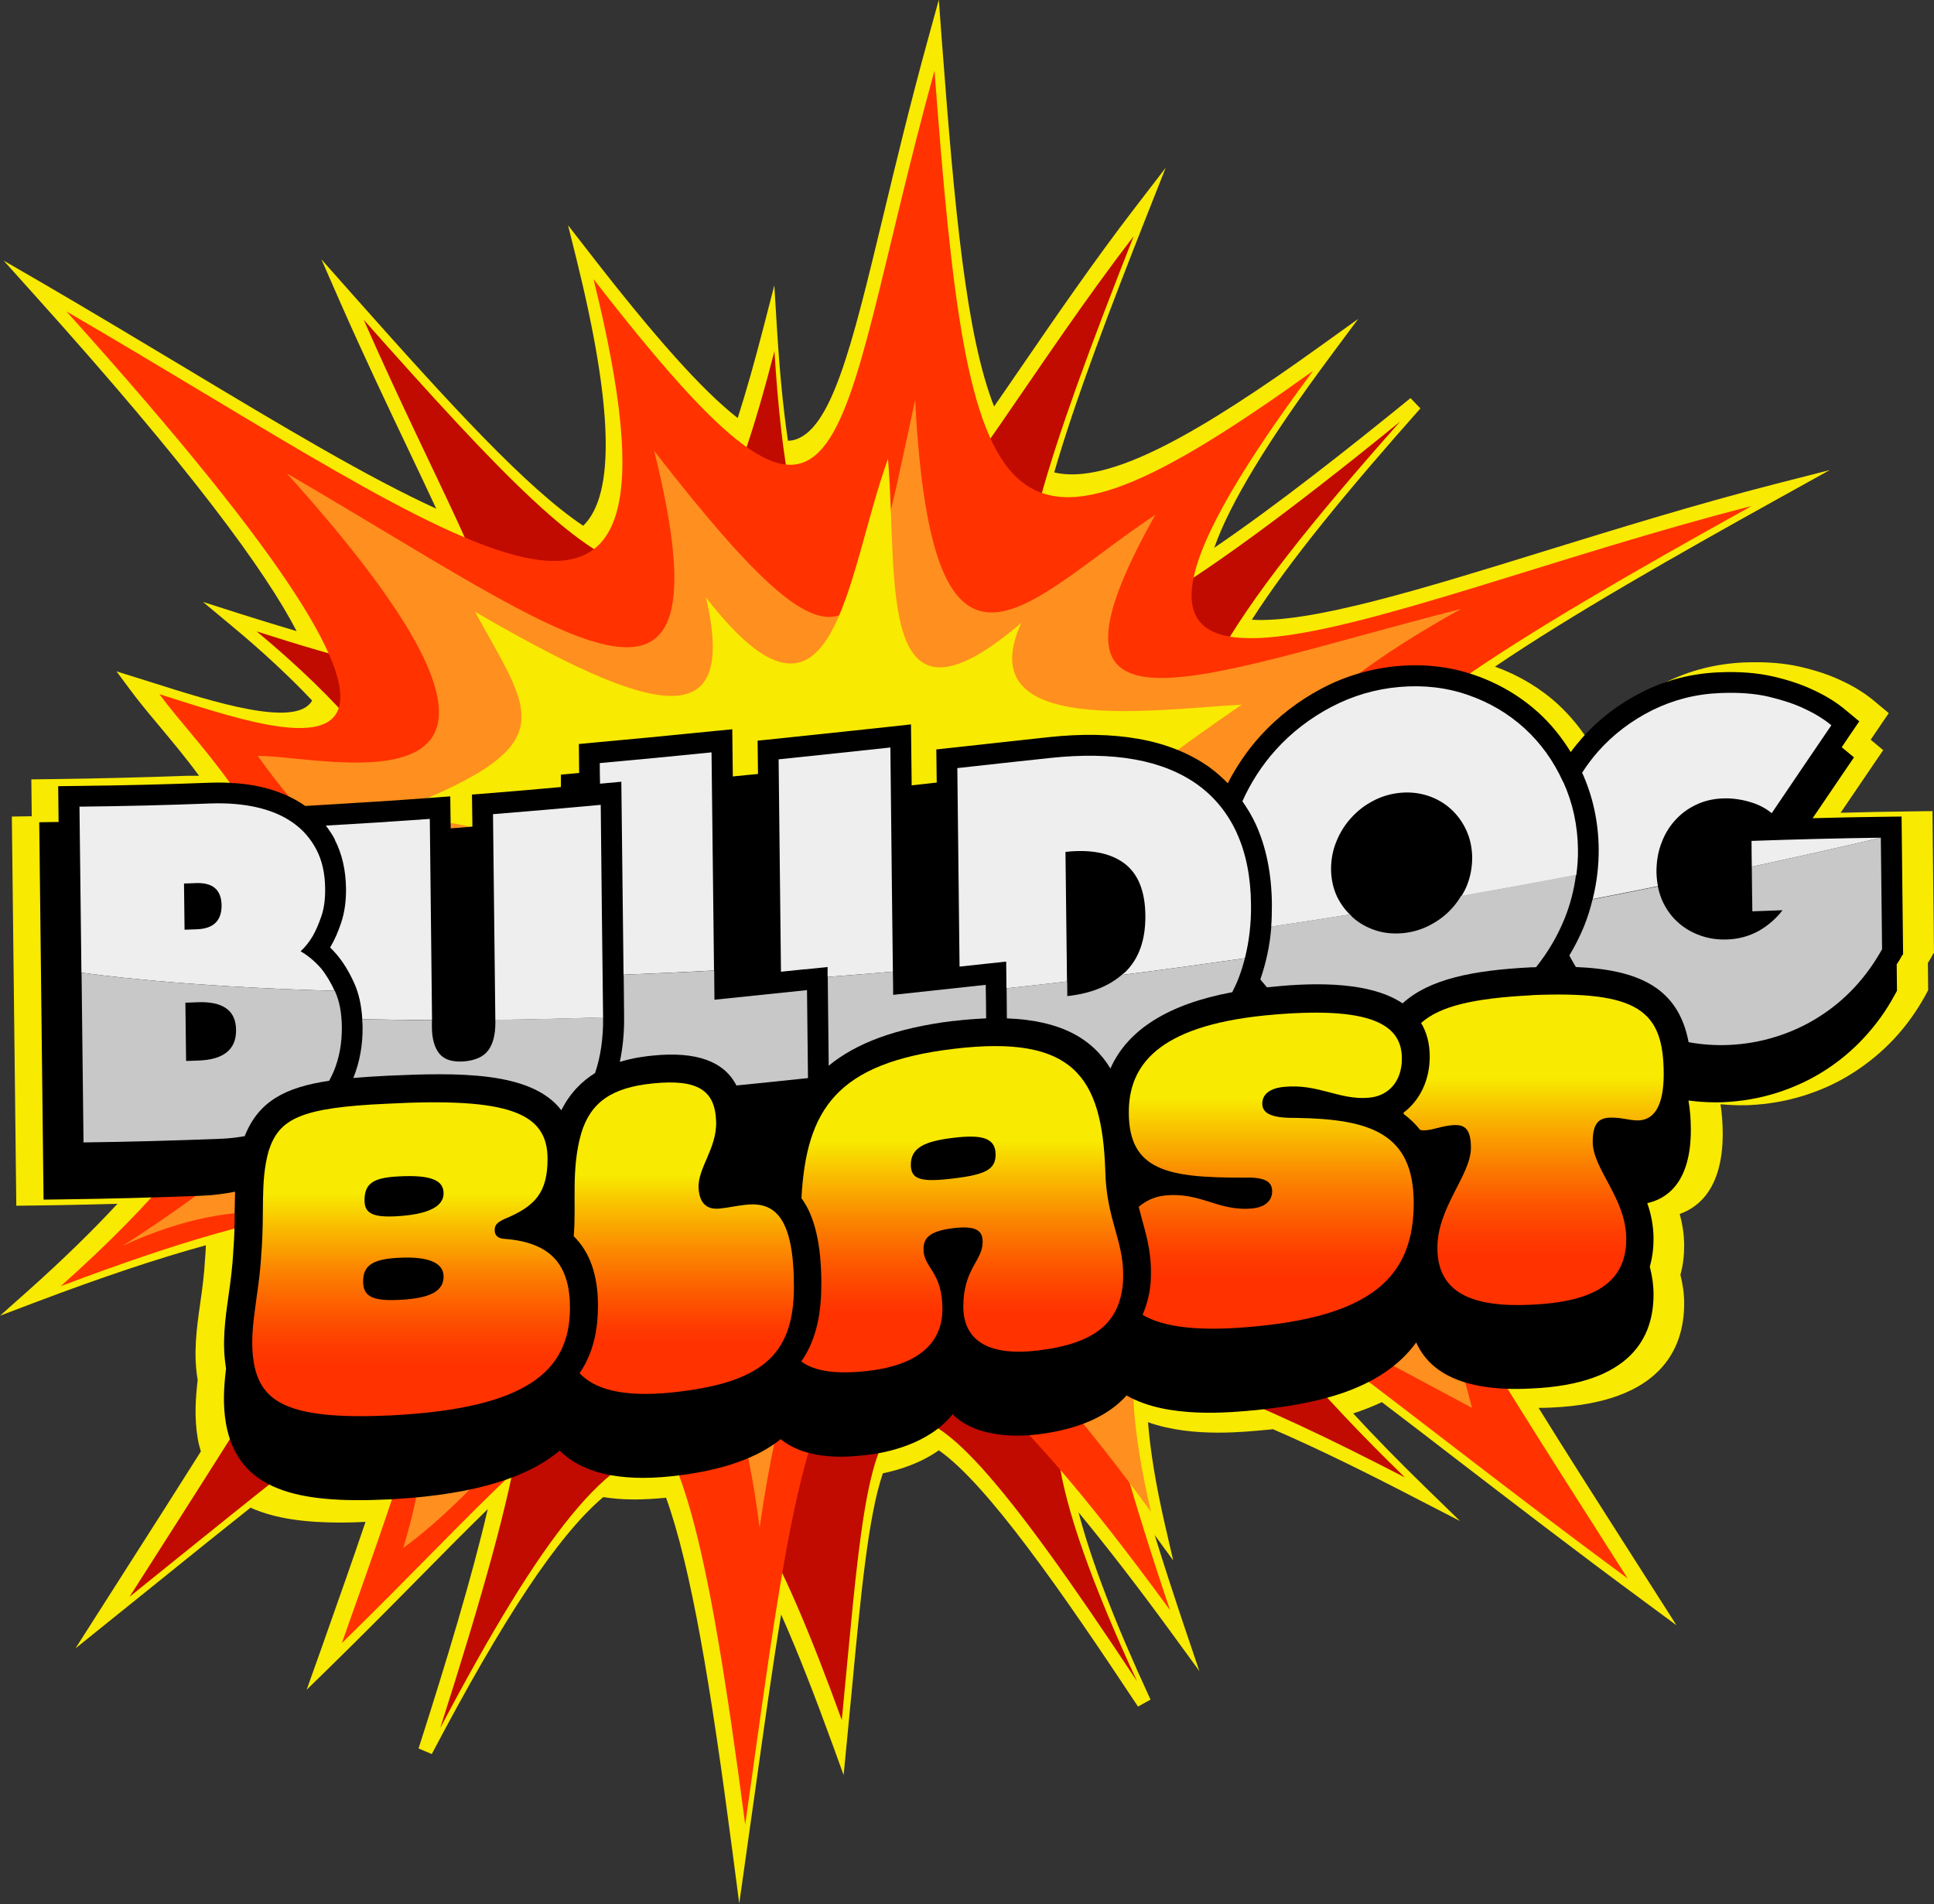 <?xml version="1.0" encoding="UTF-8"?><svg id="Layer_2" xmlns="http://www.w3.org/2000/svg" xmlns:xlink="http://www.w3.org/1999/xlink" viewBox="0 0 138.95 136.79"><rect x="0" y="0" width="138.95" height="136.79" fill="#333333" stroke="none"/><defs><style>.cls-1{fill:url(#linear-gradient);}.cls-2{fill:#f8ea00;}.cls-3{fill:#eee;}.cls-4{fill:#ff3200;}.cls-5{fill:#ff8f1e;}.cls-6{fill:#c10b00;}.cls-7{fill:#c8c8c8;}.cls-8{fill:url(#linear-gradient-3);}.cls-9{fill:url(#linear-gradient-4);}.cls-10{fill:url(#linear-gradient-2);}.cls-11{fill:url(#linear-gradient-5);}</style><linearGradient id="linear-gradient" x1="29.53" y1="101.74" x2="29.53" y2="79.19" gradientUnits="userSpaceOnUse"><stop offset=".16" stop-color="#ff3200"/><stop offset=".22" stop-color="#fe3b00"/><stop offset=".32" stop-color="#fd5400"/><stop offset=".45" stop-color="#fc7e00"/><stop offset=".59" stop-color="#f9b700"/><stop offset=".71" stop-color="#f8ea00"/></linearGradient><linearGradient id="linear-gradient-2" x1="49.11" y1="100.14" x2="49.11" y2="77.76" gradientUnits="userSpaceOnUse"><stop offset=".16" stop-color="#ff3200"/><stop offset=".22" stop-color="#fe3c00"/><stop offset=".32" stop-color="#fd5a00"/><stop offset=".46" stop-color="#fb8900"/><stop offset=".63" stop-color="#f9ca00"/><stop offset=".7" stop-color="#f8ea00"/></linearGradient><linearGradient id="linear-gradient-3" x1="69.14" y1="98.6" x2="69.14" y2="75.15" gradientUnits="userSpaceOnUse"><stop offset=".18" stop-color="#ff3200"/><stop offset=".23" stop-color="#fe3c00"/><stop offset=".33" stop-color="#fd5700"/><stop offset=".46" stop-color="#fb8300"/><stop offset=".61" stop-color="#f9c000"/><stop offset=".71" stop-color="#f8ea00"/></linearGradient><linearGradient id="linear-gradient-4" x1="91.34" y1="95.45" x2="91.34" y2="72.75" gradientUnits="userSpaceOnUse"><stop offset=".16" stop-color="#ff3200"/><stop offset=".23" stop-color="#fe3c00"/><stop offset=".33" stop-color="#fd5800"/><stop offset=".48" stop-color="#fb8600"/><stop offset=".64" stop-color="#f9c500"/><stop offset=".73" stop-color="#f8ea00"/></linearGradient><linearGradient id="linear-gradient-5" x1="110.18" y1="93.76" x2="110.18" y2="71.45" gradientUnits="userSpaceOnUse"><stop offset=".16" stop-color="#ff3200"/><stop offset=".22" stop-color="#fe3b00"/><stop offset=".33" stop-color="#fd5600"/><stop offset=".46" stop-color="#fb8100"/><stop offset=".62" stop-color="#f9bc00"/><stop offset=".73" stop-color="#f8ea00"/></linearGradient></defs><g id="art"><path class="cls-2" d="m138.95,68.5l-.11-10.23-1.55.02c-1.64.02-3.33.05-5.05.1.76-1.12,1.51-2.23,2.27-3.34l.79-1.16-.9-.75c.17-.25.34-.5.51-.75l.79-1.16-1.08-.9c-.66-.55-1.47-1.05-2.4-1.47-.8-.38-1.77-.7-2.89-.96-1.16-.27-2.52-.37-4.04-.31-2,.09-3.89.57-5.63,1.43-1.71.85-3.21,1.99-4.46,3.39-.31.35-.61.72-.89,1.1-.66-1.08-1.45-2.05-2.36-2.9-1.3-1.19-2.83-2.1-4.54-2.72,5.45-3.7,12.95-7.96,20.55-12.18l3.5-1.94-3.88.99c-5.7,1.46-11.48,3.25-16.58,4.82-8.88,2.75-16.83,5.2-21.06,4.94,2.72-4.25,6.84-9.24,12.11-15.18l-.71-.74c-4.39,3.57-9.51,7.62-14.1,10.75,1.09-3.14,3.88-7.75,8.37-13.79l1.97-2.65-2.69,1.93c-8.55,6.14-15.13,10.04-19.15,9.1,1.51-5.23,4.04-11.84,6.66-18.48l1.35-3.41-2.23,2.9c-2.9,3.77-5.68,7.82-8.13,11.39-.67.97-1.32,1.93-1.97,2.86-2-5.09-2.83-14.04-3.75-26.25l-.22-2.97-.79,2.87c-1.3,4.73-2.32,8.98-3.22,12.72-2.24,9.31-3.72,15.46-6.49,16.06-.11.02-.22.03-.34.03-.33-2.23-.59-4.86-.78-7.92l-.2-3.24-.81,3.14c-.61,2.35-1.21,4.49-1.82,6.39-2.53-1.97-5.95-5.8-10.69-11.92l-1.5-1.93.59,2.37c2.65,10.68,2.81,16.97.5,19.22-4.07-2.72-9.47-8.61-16.63-16.68l-2.18-2.46,1.32,3.01c1.75,3.98,3.42,7.48,4.89,10.58.74,1.55,1.42,2.99,2.04,4.32-4.91-2.24-11.07-5.93-17.98-10.08-3.27-1.96-6.65-3.99-10.25-6.09l-2.85-1.65,2.2,2.45c11.27,12.52,16.63,19.88,18.85,24.17-1.29-.38-2.68-.81-4.2-1.29l-2.53-.81,2.04,1.7c2.22,1.84,4.14,3.63,5.8,5.38-.01.03-.03.05-.04.08-1.22,1.88-7.06.02-11.33-1.33l-2.68-.84.94,1.27c.62.84,1.35,1.72,2.13,2.65.94,1.13,1.93,2.31,2.86,3.58-.27,0-.54,0-.81,0-3.29.12-6.55.2-9.69.24l-1.55.02.03,2.65-1.43.02.32,27.96,1.55-.02c1.87-.02,3.79-.07,5.72-.12-1.82,1.96-3.92,4.01-6.36,6.19l-2.08,1.85,2.61-.99c4.74-1.79,8.78-3.14,12.18-4.07-.01.32-.03.64-.06.99-.06,1.12-.2,2.15-.35,3.2-.26,1.84-.5,3.57-.18,5.49-.16,1.37-.24,2.72,0,4.18.06.34.14.65.23.95-1.6,2.54-3.29,5.19-5.08,7.99l-3.93,6.16,5.74-4.62c2.44-1.97,4.72-3.81,6.84-5.49,1.8.82,4.06,1.07,6.48,1.07.58,0,1.18-.02,1.78-.05-.95,2.81-2.03,5.86-3.2,9.17l-1.03,2.89,1.59-1.55c2.39-2.34,4.58-4.55,6.51-6.51,1.79-1.82,3.43-3.47,4.91-4.91-1.13,4.87-2.97,10.95-4.97,17.19l.95.4c5.15-9.78,9.07-15.71,12.32-18.46.68.11,1.42.17,2.25.17.65,0,1.36-.04,2.12-.11.05,0,.09-.01.14-.02,1.81,5,3.23,13.64,4.77,25.41l.49,3.75,1.14-8.08c.65-4.62,1.24-8.88,1.87-12.68,1.21,2.71,2.43,5.86,3.71,9.38l.78,2.15.57-5.9c.66-7.04,1.2-12.74,2.25-15.78,1.14-.23,2.68-.71,4.02-1.65,3.46,2.41,8.84,10.14,14.31,18.41l.9-.5c-2.56-5.53-4.27-9.99-5.17-13.45,2.03,2.46,4.26,5.34,6.71,8.7l1.97,2.7-1.07-3.16c-.7-2.09-1.44-4.34-2.14-6.61l1.33,1.82-.57-2.46c-.67-2.91-1.08-5.39-1.24-7.47,1.61.58,3.43.75,5.06.75,1.37,0,2.6-.12,3.44-.2l.23-.02c.08,0,.16-.02.24-.03,3.24,1.4,6.78,3.15,10.36,5.01l3.09,1.59-2.49-2.42c-1.92-1.87-3.64-3.63-5.19-5.31.71-.23,1.4-.5,2.06-.81,1.65,1.25,3.37,2.57,5.17,3.96,4.12,3.16,8.78,6.75,13.78,10.43l2.22,1.64-3.67-5.75c-2.29-3.59-4.38-6.86-6.24-9.87.29,0,.58,0,.89-.02,7.91-.34,9.57-4.25,9.57-7.48,0-.74-.11-1.42-.27-2.06.19-.69.27-1.4.27-2.07,0-.83-.13-1.6-.32-2.3,1.37-.48,3.09-1.86,3.09-5.76,0-.77-.06-1.47-.16-2.12.46.04.93.07,1.41.07.22,0,.44,0,.66-.01,1.34-.06,2.67-.29,3.94-.69,1.27-.4,2.46-.95,3.53-1.64,1.08-.69,2.07-1.51,2.95-2.45.87-.94,1.62-1.99,2.24-3.12l.19-.36-.02-1.96c.07-.12.15-.23.22-.35l.19-.36Z"/><path class="cls-6" d="m117.98,75.92c-36.54-15.33-42.96-16.8-17.38-45.64-32.2,26.21-31.43,17.79-19.15-13.31-14.09,18.3-23.74,41.36-25.81,8.26-5.83,22.56-9.8,19.95-29.51-2.26,10.32,23.46,18.01,30.63-7.69,22.39,23.7,19.71,14.17,32.79-9.13,69.35,28.08-22.59,34.62-29.03,22.32,9.43,14.62-27.75,19.89-25.28,28.85-.57,2.34-24.2,1.92-32,21.21-2.79-13.2-28.55-2.51-25.88,19.25-14.64-25.63-24.92-16.79-31.59,17.03-30.22Z"/><path class="cls-4" d="m116.95,113.41c-24.16-37.96-29.34-43.53,17.56-52.44-51.38,2.16-44.26-4.88-8.66-24.62-27.66,7.08-54.58,21.35-31.52-9.7-22.79,16.36-24.71,11.4-27.19-21.58-7.67,27.88-5.57,39.39-24.5,14.98,8.27,33.38-8.92,19.16-37.87,2.32,33.26,36.93,16.43,30.55,6.68,27.5,5.51,7.45,20.26,18.21-7.09,42.53,34.13-12.89,30.15-2.45,20.2,25.64,20.63-20.14,23.47-29.05,28.98,13.04,4.82-34.06,5.67-49.43,30.52-15.41-14.64-43.52.82-25.89,32.9-2.26Z"/><path class="cls-5" d="m105.76,101.14c-6.21-23.92-15.87-32.99,5.26-40.24-19.22,4.57-30.84-3.4-6.04-17.16-19.28,4.93-31.71,10.55-21.97-6.76-9.19,6.08-16.03,15.38-17.26-8.25-3.7,17.05-3.96,22.71-18.75,3.66,5.77,23.26-6.22,13.35-26.39,1.62,23.18,25.74,3.07,20.29-2.09,20.29,5.47,7.96,18.99,16.85-9.71,35.2,17.32-7.94,25.36,4.85,20.16,21.7,11.25-8.1,21.77-30.77,25.61-1.44,3.36-23.73,10.79-24.86,28.11-1.16-5.52-23.82,7.72-15.65,23.06-7.46Z"/><path class="cls-2" d="m83.28,83.83c-10.99-15.07-12.86-19.08,7.69-22.98-15.84-.2-11.24-3.7-1.75-10.23-6.33.34-19.6,2.36-15.84-5.88-10.48,8.98-8.85-2.84-9.58-11.78-3.06,8.45-3.78,21.95-13.08,9.96,2.36,10.12-3.91,8.4-16.6,1.02,4.36,7.96,6.82,9.78-8.03,15.21,17.77-2.01,12.69,10.41,4.13,18.56,15.49-6.66,16.79-4.81,13.81,4.25,5.86-2.71,9.6-2.36,11.45,9.62,2.11-14.93,6.07-13.05,13.37-6.75-6.42-19.07.36-11.35,14.42-.99Z"/><path d="m136.73,68.58l-.11-9.92-1.5.02c-1.59.02-3.23.05-4.89.1.73-1.08,1.47-2.17,2.2-3.24l.77-1.13-.88-.73c.16-.24.33-.49.49-.73l.77-1.13-1.05-.87c-.64-.53-1.43-1.01-2.33-1.42-.77-.36-1.71-.68-2.8-.93-1.13-.26-2.45-.37-3.92-.3-1.93.08-3.77.55-5.45,1.39-1.66.83-3.12,1.93-4.32,3.28-.3.34-.59.69-.86,1.06-.64-1.05-1.4-1.99-2.29-2.81-1.31-1.19-2.85-2.11-4.58-2.71-1.74-.61-3.61-.83-5.55-.66-1.92.17-3.77.71-5.47,1.61-1.68.89-3.17,2.04-4.42,3.42-.92,1.02-1.7,2.16-2.33,3.39-.4-.41-.82-.79-1.29-1.13-1.41-1.01-3.13-1.71-5.12-2.06-1.92-.34-4.1-.38-6.49-.12l-8.04.88.03,2.38-1.8.2-.05-4.38-1.64.18c-2.67.29-5.35.57-8.02.85l-1.36.14.03,2.39c-.17.02-.34.04-.52.05l-1.29.13-.04-3.39-1.63.16c-2.67.27-5.34.53-8.01.77l-1.38.13.02,2.08-1.31.12v.89c-1.66.15-3.32.3-4.99.43l-1.4.11.03,2.3c-.06,0-.12.01-.18.02l-1.38.11-.03-2.3-1.59.12c-2.56.19-5.12.35-7.68.5l-1.15.07s-.02-.01-.03-.02c-.87-.61-1.91-1.06-3.11-1.34-1.13-.26-2.38-.36-3.71-.31-3.2.12-6.36.2-9.4.23l-1.5.02.03,2.57-1.39.02.31,27.11,1.5-.02c3.19-.04,6.51-.13,9.87-.26.84-.03,1.63-.14,2.39-.29-.01.46-.02.92-.03,1.38,0,.9-.01,1.84-.1,2.88,0,0,0,.02,0,.03,0,0,0,.02,0,.03-.06,1.13-.2,2.15-.34,3.14-.25,1.76-.48,3.42-.18,5.23,0,.01,0,.02,0,.03-.16,1.31-.24,2.6,0,3.97.87,4.76,5.08,5.73,11.59,5.42.14,0,.29-.01.43-.02,6.24-.36,9.87-1.72,11.95-3.49,1.58,1.58,4.23,2.24,7.98,1.85,3.81-.4,6.29-1.38,7.9-2.67,2,1.62,5.03,1.27,6.3,1.12,1.2-.14,4.3-.72,6.05-2.91,1.76,1.76,4.88,1.6,6.08,1.45,2.94-.35,5.07-1.3,6.42-2.8,2.96,1.7,7.46,1.22,9.41,1.04,3.96-.42,8.84-1.32,11.4-4.85.89,2,3.15,3.58,8.25,3.31,7.27-.31,8.8-3.77,8.8-6.75,0-.72-.11-1.38-.27-2,.19-.66.27-1.34.27-2,0-.94-.18-1.79-.45-2.57,1.21-.26,3.13-1.27,3.13-5.25,0-.78-.06-1.48-.17-2.12.62.08,1.24.13,1.88.13.21,0,.43,0,.64-.01,1.31-.06,2.59-.28,3.82-.67,1.23-.39,2.38-.92,3.43-1.59,1.05-.67,2.01-1.47,2.85-2.38.84-.91,1.58-1.92,2.17-3.02l.19-.34-.02-1.9c.07-.12.15-.22.22-.34l.19-.34Z"/><path class="cls-3" d="m43.33,73.13c-.06-5.1-.12-10.21-.17-15.31-2.58.24-5.16.46-7.74.67.06,5,.11,9.99.17,14.99,0-.07,0-.14,0-.21,2.44-.03,5.02-.09,7.74-.18,0,.02,0,.03,0,.05,0,.4,0,.78-.03,1.16.03-.37.04-.76.03-1.16Z"/><path class="cls-3" d="m43.18,75.38c-.11.7-.28,1.36-.51,1.97.23-.61.4-1.27.51-1.97Z"/><path class="cls-3" d="m24.04,71.18s.02.04.03.06c-.31-.68-.65-1.24-1.01-1.68-.44-.5-.93-.91-1.46-1.22.33-.31.63-.68.89-1.13.21-.37.41-.84.6-1.39.19-.55.28-1.21.27-1.99-.01-1.08-.22-2.02-.63-2.8-.41-.78-.97-1.43-1.69-1.93-.72-.51-1.58-.87-2.58-1.1-1-.23-2.11-.32-3.31-.28-3.15.12-6.29.2-9.44.23.05,3.97.09,7.94.14,11.92.6.09,6.91,1,18.19,1.31Zm-8.12-6.15c.01,1.11-.58,1.69-1.79,1.73-.29.01-.58.02-.87.03-.01-1.11-.03-2.22-.04-3.32.29,0,.58-.02.87-.03,1.2-.04,1.81.48,1.83,1.59Z"/><path class="cls-1" d="m36.25,89c-.48-.03-.71-.25-.71-.63s.2-.56.71-.8c2.21-.91,3.09-1.91,3.09-4.32,0-3.32-2.79-4.42-11.52-3.96-6.29.28-7.79,1.09-8.53,3.43-.61,2.22-.27,4.32-.51,7.28-.17,3.2-.95,5.52-.54,7.93.51,2.76,2.41,4.08,9.62,3.76.14,0,.29-.01.43-.02,9.46-.51,12.66-3.12,12.66-7.71,0-3.06-1.33-4.7-4.69-4.96Zm-7.51,4.38c-1.94.1-2.65-.22-2.65-1.31s.58-1.62,2.55-1.71c2.24-.12,3.23.4,3.23,1.35,0,1.02-.92,1.56-3.13,1.67Zm-.34-6c-1.77.09-2.21-.31-2.21-1.16,0-1.26.71-1.62,2.48-1.71,2.35-.12,3.2.3,3.2,1.22s-1.05,1.53-3.47,1.65Z"/><path class="cls-10" d="m53.59,86.55c-.75.08-1.19.2-1.87.27-.82.09-1.46-.25-1.53-1.47-.07-1.45,1.33-2.86,1.26-4.79-.07-2.24-1.33-3.05-4.52-2.73-2.96.29-4.49,1.34-5.17,3.58-.75,2.62-.34,5.1-.54,7.36,0,.01,0,.03,0,.04,1.15,1.13,1.74,2.78,1.74,4.97,0,1.57-.25,3.3-1.32,4.87,1.06,1.13,3.04,1.74,6.59,1.39,6.43-.67,8.81-2.63,8.81-7.59s-1.36-6.13-3.43-5.9Z"/><path class="cls-8" d="m79.41,84.08c-.24-6.74-2.28-9.77-10.91-8.73-8.38,1.01-10.57,4.33-10.92,10.73.95,1.28,1.43,3.32,1.43,6.13,0,1.92-.27,3.91-1.44,5.6.97.71,2.52.94,4.84.67,3.74-.44,5.3-2.13,5.3-4.44,0-2.69-1.36-2.96-1.36-4.29,0-.75.34-1.3,2.14-1.52,1.77-.21,2.11.26,2.11,1,0,1.33-1.39,1.94-1.39,4.62,0,2.31,1.6,3.61,5.34,3.17,4.15-.49,5.85-2.01,6.12-4.76.24-2.98-1.19-4.45-1.26-8.18Zm-10.91.58c-2.38.29-3.06.06-3.06-.99,0-1.23,1.02-1.69,3.06-1.93,2.01-.24,3.03-.02,3.03,1.2,0,1.05-.68,1.44-3.03,1.72Z"/><path class="cls-9" d="m93.14,80.31c-1.6.02-2.45-.24-2.45-1.02,0-.68.54-1.11,1.56-1.21,2.48-.24,3.94.96,6.09.78,1.36-.11,2.38-1.11,2.38-2.81,0-2.36-2.01-3.87-9.86-3.1-7.75.79-9.76,3.64-9.76,6.96,0,4.19,2.82,4.7,8.19,4.69,1.5-.05,2.11.23,2.11.98s-.61,1.15-1.39,1.23c-2.48.25-3.74-1.21-6.36-.92-.72.08-1.33.38-1.84.81.08.31.16.62.25.94.37,1.33.75,2.7.6,4.61-.08.82-.29,1.54-.57,2.21,1.55.91,4.17,1.23,8.29.81,8.33-.82,11.19-3.69,11.19-8.84,0-4.99-3.09-6.04-8.43-6.12Z"/><path class="cls-11" d="m110.04,71.5c-4.16.21-6.59.78-7.94,1.99.39.65.62,1.44.62,2.42,0,1.71-.72,3.15-1.89,4.03.01.03.02.07.03.1.43.32.83.7,1.18,1.14.12.02.25.03.38.02.61-.04,1.19-.32,1.97-.37.78-.05,1.29.19,1.29,1.62,0,1.97-2.41,4.27-2.41,7.19,0,3.23,2.48,4.3,6.77,4.09,4.32-.2,6.8-1.48,6.8-4.72,0-2.93-2.41-5.01-2.41-6.98,0-1.43.51-1.72,1.29-1.74.78-.02,1.36.21,1.97.2,1.19-.02,1.84-1.11,1.84-3.32,0-4.6-1.84-6-9.48-5.68Z"/><path class="cls-3" d="m24.06,60.34c.51.99.78,2.16.8,3.47.01.94-.11,1.77-.35,2.48-.22.66-.46,1.2-.72,1.65-.02.04-.05.08-.07.13.16.16.32.32.47.5.47.56.88,1.22,1.25,2.04.34.74.53,1.62.59,2.61,1.58.03,3.25.05,5.01.06-.05-4.82-.11-9.63-.16-14.45-2.49.18-4.98.34-7.47.48.24.32.47.65.66,1.02Z"/><path class="cls-3" d="m44.64,56.16l.16,13.86c2.1-.08,4.25-.18,6.5-.3-.06-5.22-.12-10.45-.18-15.67-2.68.27-5.35.53-8.03.77,0,.5.01.99.02,1.48l1.53-.14Z"/><path class="cls-3" d="m57.82,69.64l1.64-.17v.71c1.54-.12,3.09-.24,4.69-.38,0,0-.12-10.17-.18-16.1-2.68.29-5.35.57-8.03.85.08,6.73.15,13.3.17,15.26.57-.06,1.14-.12,1.7-.18Z"/><path class="cls-3" d="m88.87,59.86c-.66-1.44-1.6-2.6-2.83-3.49-1.23-.88-2.73-1.49-4.51-1.81-1.78-.32-3.8-.35-6.06-.11-2.23.24-4.46.48-6.69.73.06,5.67.13,11.39.16,14.26l3.35-.36.02,1.92c1.43-.15,2.88-.32,4.35-.49-.04-3.1-.07-6.21-.11-9.31,1.81-.2,3.21.08,4.21.81,1,.74,1.51,1.99,1.53,3.74.02,1.76-.46,3.12-1.44,4.08-.08.08-.18.14-.26.21,2.87-.36,5.84-.77,8.85-1.2.3-1.19.46-2.48.44-3.87-.02-1.97-.36-3.68-1.02-5.12Z"/><path class="cls-3" d="m112.3,56.17c-.68-1.5-1.6-2.78-2.76-3.84-1.16-1.06-2.51-1.86-4.06-2.4-1.55-.54-3.19-.73-4.93-.58-1.73.15-3.37.63-4.91,1.44-1.53.81-2.87,1.84-4,3.1-.98,1.09-1.77,2.32-2.38,3.67.36.52.7,1.07.97,1.67.74,1.63,1.13,3.55,1.15,5.73,0,.55-.01,1.08-.05,1.61,1.86-.28,3.74-.56,5.65-.87-.38-.38-.69-.81-.93-1.31-.27-.59-.41-1.23-.42-1.93,0-.7.12-1.37.38-2,.26-.64.61-1.21,1.07-1.71.45-.5.98-.91,1.6-1.23.61-.32,1.27-.51,1.97-.57.7-.06,1.36.02,1.98.23.62.21,1.16.53,1.62.95.46.42.83.93,1.1,1.52.27.59.41,1.24.42,1.94,0,.7-.12,1.37-.37,2-.11.28-.25.54-.4.79,2.7-.48,5.45-.97,8.25-1.51.08-.6.13-1.21.12-1.83-.02-1.73-.37-3.35-1.05-4.85Z"/><path class="cls-7" d="m135.13,60.18c-3.15.74-6.22,1.42-9.27,2.08.01,1.07.02,2.14.04,3.21.72-.03,1.45-.05,2.17-.08-.48.62-1.05,1.11-1.72,1.49-.67.37-1.42.58-2.24.61-.7.03-1.36-.07-1.97-.29-.62-.22-1.16-.55-1.62-.97-.46-.42-.83-.94-1.1-1.55-.14-.32-.24-.65-.31-1-1.58.32-3.14.63-4.69.93-.16.66-.36,1.31-.62,1.95-.3.73-.65,1.42-1.05,2.08.15.29.31.56.47.83,4.59.19,7.37,1.54,8.1,5.4.93.17,1.88.24,2.87.2,1.18-.05,2.32-.25,3.43-.6,1.1-.35,2.13-.82,3.08-1.43.95-.6,1.8-1.31,2.56-2.13.76-.82,1.41-1.73,1.96-2.72-.03-2.68-.06-5.35-.09-8.03Z"/><path class="cls-7" d="m100.77,72.08c1.91-1.74,5.03-2.38,9.27-2.59.11,0,.21,0,.32-.01.84-1.05,1.53-2.21,2.05-3.49.41-1.02.68-2.07.82-3.15-2.8.54-5.54,1.04-8.25,1.51-.19.32-.41.63-.66.9-.45.5-.98.9-1.6,1.22-.61.32-1.27.51-1.97.57-.7.06-1.36-.01-1.97-.22-.62-.21-1.16-.52-1.62-.94-.06-.06-.11-.13-.17-.19-1.91.31-3.79.59-5.65.87-.1,1.36-.38,2.62-.79,3.8.15.19.32.38.48.57,2.51-.27,7.12-.61,9.74,1.15Z"/><path class="cls-7" d="m79.78,76.76c1.23-2.78,4.16-4.63,8.75-5.48.16-.32.32-.65.45-.99.18-.46.33-.95.46-1.45-3.02.43-5.98.84-8.85,1.2-.96.82-2.25,1.34-3.91,1.52,0-.35,0-.7-.01-1.05-1.47.17-2.91.33-4.35.49l.02,2.16c3.85.14,6.13,1.44,7.44,3.6Z"/><path class="cls-7" d="m68.5,73.35c.83-.1,1.61-.16,2.35-.19,0-.8-.02-1.61-.03-2.41-2.22.24-4.43.48-6.65.72,0-.56-.01-1.11-.02-1.67-1.6.14-3.15.26-4.68.38l.07,6.38c1.95-1.61,4.81-2.71,8.97-3.22Z"/><path class="cls-7" d="m44.52,76.29c1-.31,1.89-.41,2.4-.46,3.1-.31,5.1.41,5.99,2.15,1.71-.17,3.43-.35,5.14-.53-.02-2.11-.05-4.21-.07-6.32-2.22.23-4.43.46-6.65.69,0-.7-.02-1.4-.02-2.1-2.25.13-4.41.22-6.5.3l.03,3.08c.01,1.14-.1,2.2-.31,3.19Z"/><path class="cls-7" d="m25.39,77.44c.75-.06,1.56-.12,2.43-.16,5.06-.23,10.36-.34,12.51,2.48.63-1.26,1.5-2.1,2.42-2.67.4-1.16.59-2.48.58-3.96,0-.02,0-.03,0-.05-2.72.09-5.31.15-7.74.18,0,.07,0,.14,0,.21,0,.84-.16,1.5-.5,1.97-.34.47-.93.74-1.75.81-.82.06-1.41-.12-1.76-.54-.35-.42-.54-1.05-.55-1.89,0-.18,0-.36,0-.54-1.76,0-3.42-.03-5.01-.06.01.18.03.35.03.53.02,1.32-.21,2.56-.66,3.68Z"/><path class="cls-7" d="m23.65,77.64c.12-.22.23-.45.33-.68.4-.96.59-2.02.58-3.18-.01-1.01-.17-1.86-.48-2.54,0-.02-.02-.04-.03-.06-11.29-.31-17.59-1.22-18.19-1.31.05,4.07.09,8.13.14,12.2,3.28-.04,6.56-.13,9.83-.26.61-.02,1.19-.09,1.75-.19.99-2.49,2.89-3.51,6.08-3.98Zm-9.41-1.45c-.29.01-.58.02-.87.03-.02-1.4-.03-2.79-.05-4.19.29,0,.58-.02.87-.03,1.83-.07,2.76.59,2.77,1.99.02,1.4-.89,2.14-2.72,2.2Z"/><path class="cls-3" d="m131.57,52.1c-.54-.45-1.2-.85-2-1.22-.68-.32-1.51-.59-2.5-.83-.99-.23-2.16-.32-3.51-.26-1.74.07-3.35.49-4.85,1.23-1.5.75-2.79,1.73-3.87,2.94-.43.48-.82,1.01-1.17,1.55,0,0,0,.02.01.02.76,1.68,1.16,3.52,1.18,5.45.01,1.23-.14,2.44-.43,3.61,1.55-.3,3.11-.61,4.69-.93-.07-.32-.1-.66-.11-1.01,0-.72.1-1.4.34-2.04.23-.64.56-1.19.98-1.66.42-.47.91-.84,1.49-1.12.58-.28,1.21-.44,1.91-.47.63-.03,1.27.05,1.92.23.65.18,1.2.46,1.64.83,1.43-2.12,2.87-4.24,4.3-6.34Z"/><path class="cls-3" d="m122.14,67.2c-.31-.11-.6-.25-.87-.41.27.16.56.3.87.41.31.11.63.19.96.24-.33-.05-.65-.13-.96-.24Z"/><path class="cls-3" d="m125.84,60.41c0,.62.01,1.23.02,1.85,3.05-.66,6.12-1.34,9.27-2.08-3.1.04-6.19.12-9.29.23Z"/><path class="cls-3" d="m119.42,64.68c-.12-.28-.21-.57-.28-.88.07.3.16.6.28.88Z"/></g></svg>